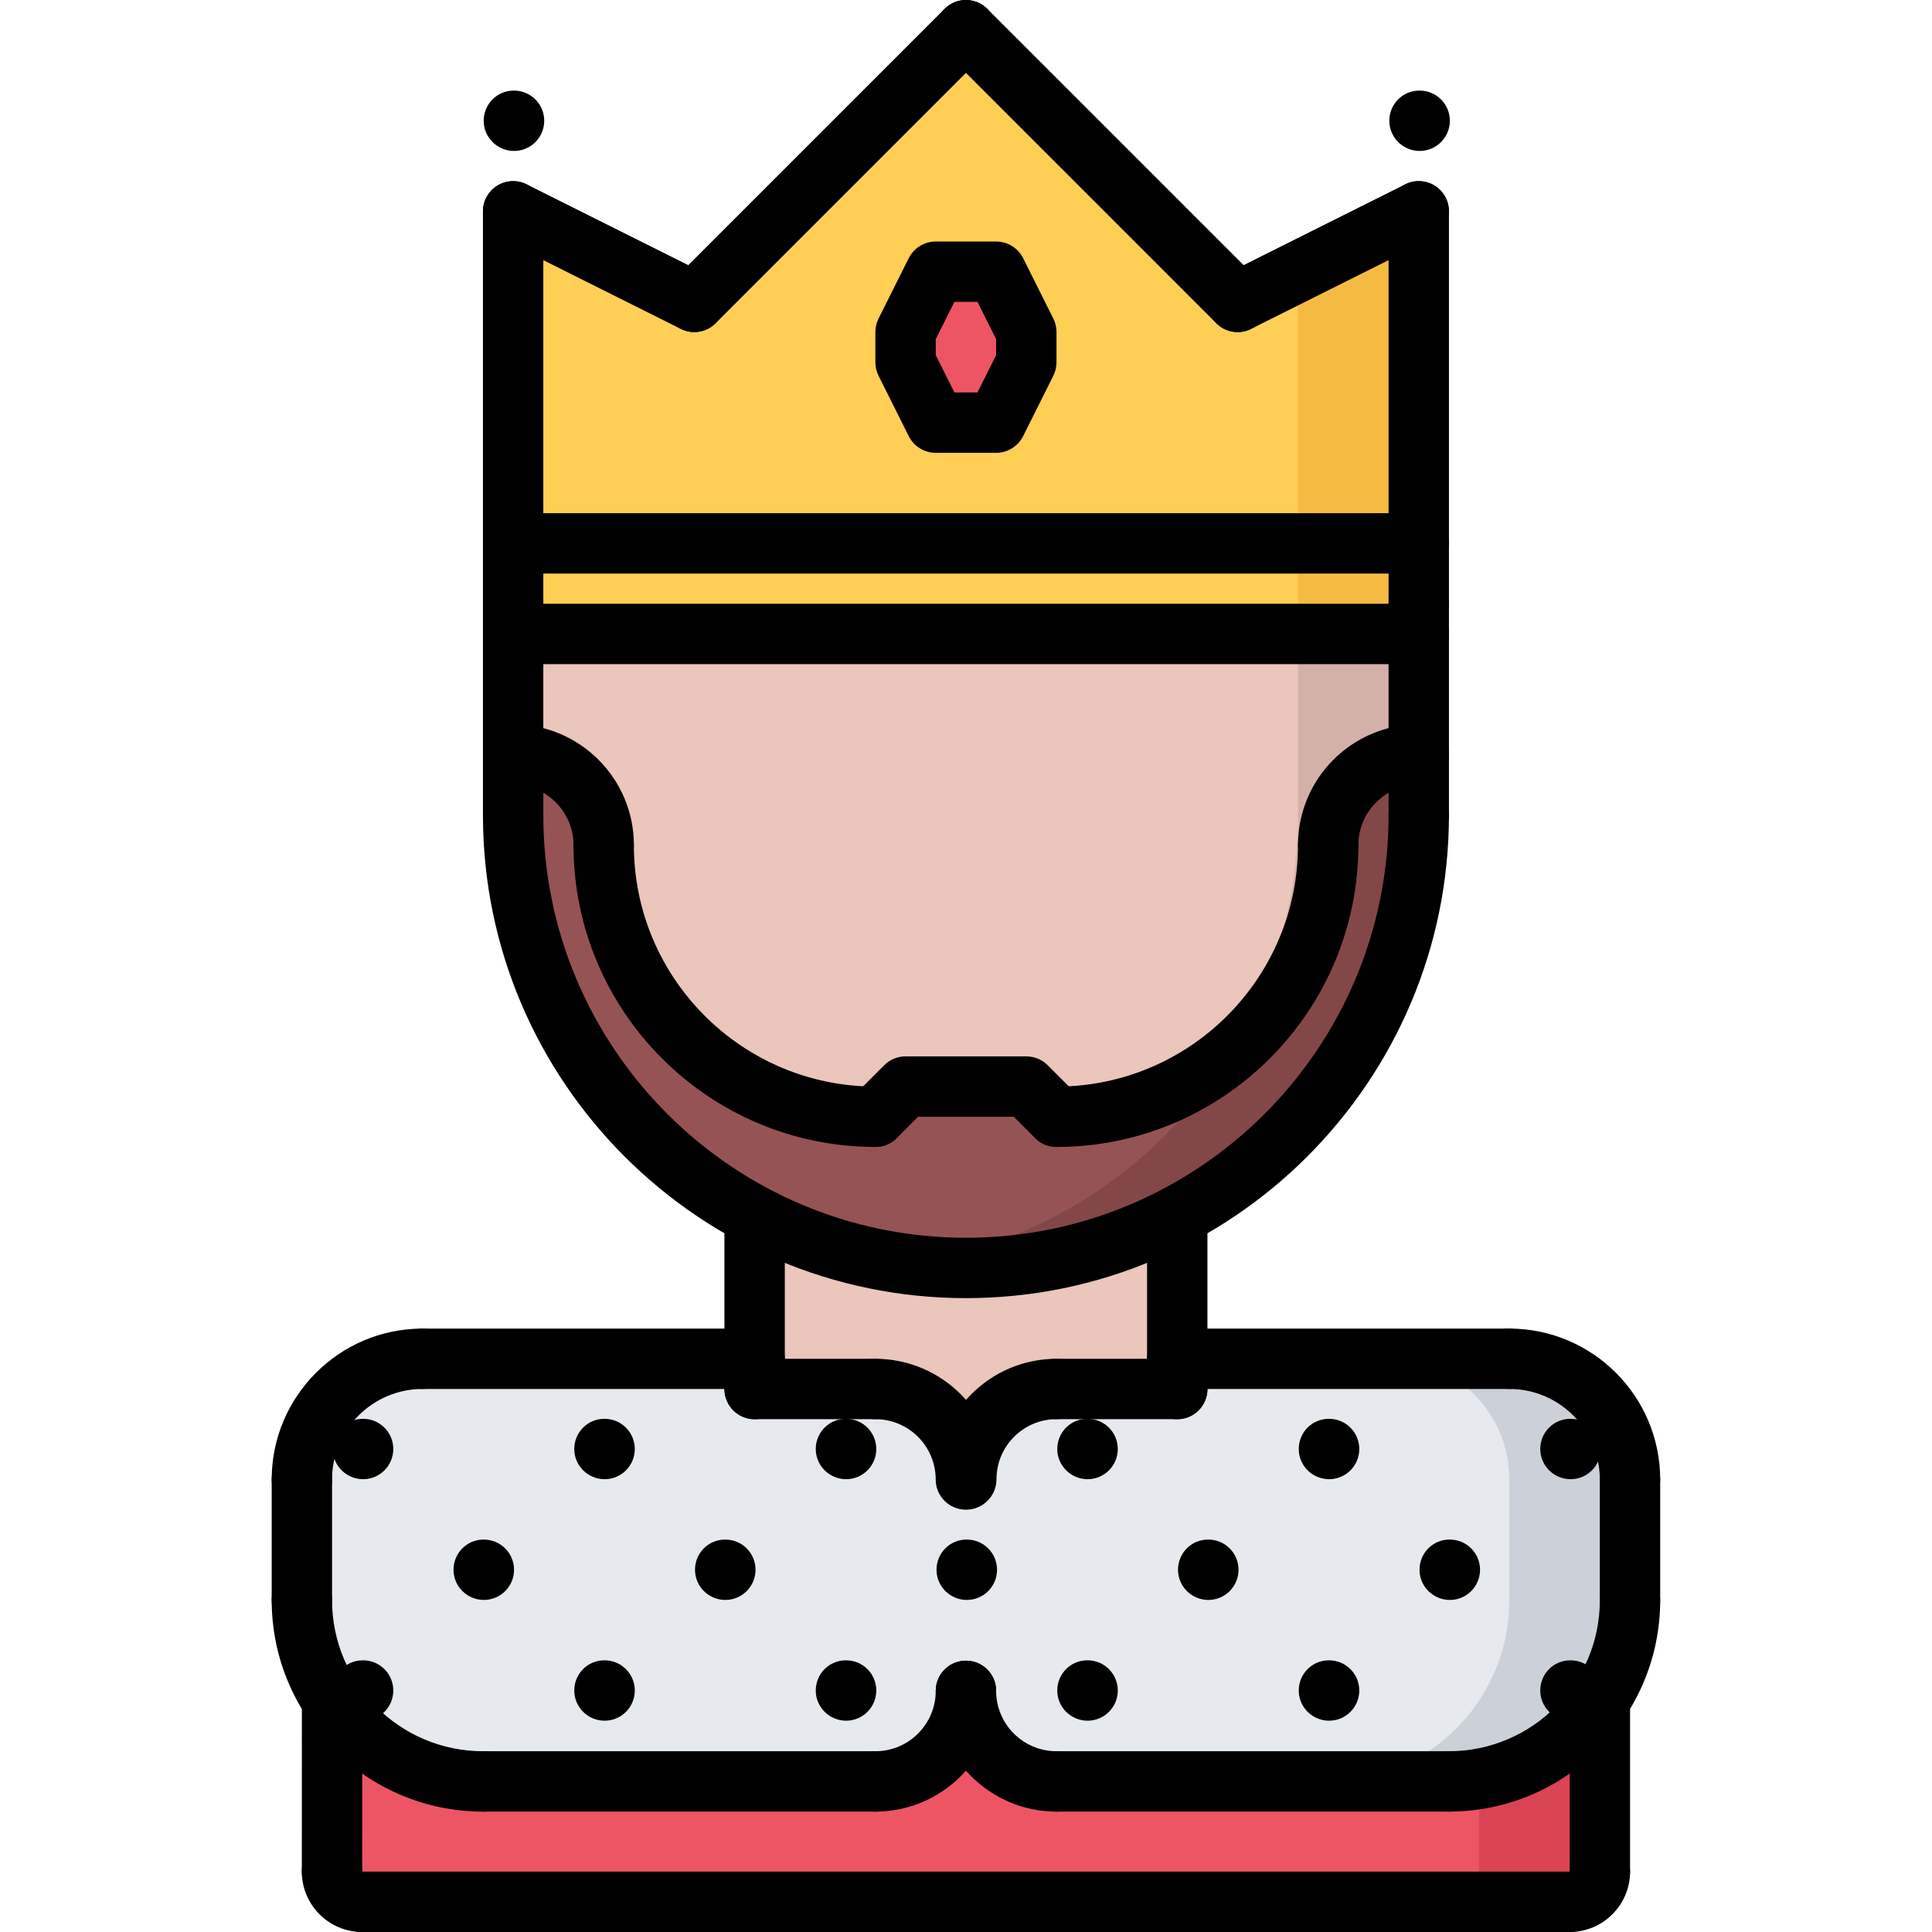 <svg height="512pt" viewBox="-72 0 512 512.002" width="512pt" xmlns="http://www.w3.org/2000/svg"><path d="m255.984 80.004-72-72-72 72-48-24v112h240v-112zm0 0" fill="#ffce54"/><path d="m271.984 72.004v96h32v-112zm0 0" fill="#f6bb42"/><path d="m351.984 450.641v45.363c0 4.477-3.52 8-8 8h-320c-4.398 0-8-3.523-8-8v-45.363c8.641 12.961 23.359 21.441 40.082 21.441h103.918c13.273 0 24-10.719 24-24 0 13.281 10.719 24 24 24h104c16.719 0 31.441-8.48 40-21.441zm0 0" fill="#ed5565"/><path d="m319.984 471.34v24.664c0 4.477-3.52 8-8 8h32c4.48 0 8-3.523 8-8v-45.363c-7.168 10.84-18.656 18.465-32 20.699zm0 0" fill="#da4453"/><path d="m199.984 88.004v8l-8 16h-16l-8-16v-8l8-16h16zm0 0" fill="#ed5565"/><path d="m303.984 168.004v32c-13.281 0-24 10.719-24 24 0 39.758-32.168 72-72 72l-8-8h-32l-8 8c-39.758 0-72-32.242-72-72 0-13.281-10.727-24-24-24v-32zm0 0" fill="#eac6bb"/><path d="m303.984 216.004c0 46.078-25.918 86.078-64.078 106.156-16.73 8.883-35.762 13.844-55.922 13.844-20.168 0-39.191-4.961-55.918-13.844-38.082-20.078-64.082-60.078-64.082-106.156v-16c13.273 0 24 10.719 24 24 0 39.758 32.242 72 72 72l8-8h32l8 8c39.832 0 72-32.242 72-72 0-13.281 10.719-24 24-24zm0 0" fill="#965353"/><path d="m271.984 168.004v48c0 23.375-6.695 45.168-18.254 63.613 16.047-13.207 26.254-33.215 26.254-55.613 0-13.281 10.719-24 24-24v-32zm0 0" fill="#d3b1a9"/><path d="m279.984 224.004c0 22.398-10.207 42.406-26.254 55.613-11.219 17.906-27.027 32.648-45.824 42.535-12.227 6.496-25.695 10.859-39.922 12.762 2.551.336 5.129.602 7.719.793.082 0 .168.016.242.016 2.656.184 5.336.281 8.039.281 20.16 0 39.191-4.961 55.922-13.844 38.16-20.078 64.078-60.078 64.078-106.156v-16c-13.281 0-24 10.719-24 24zm0 0" fill="#844747"/><path d="m239.984 360.082v8h-32c-13.199 0-23.918 10.727-23.918 23.922h-.082c-.078-13.195-10.727-23.922-24-23.922h-32v-45.84l.082-.082c16.727 8.883 35.75 13.844 55.918 13.844 20.16 0 39.191-4.961 55.922-13.844l.078.082zm0 0" fill="#eac6bb"/><path d="m239.984 368.082v-8h88c17.68 0 32 14.32 32 32v32c0 9.832-2.961 18.961-8 26.559-8.559 12.961-23.281 21.441-40 21.441h-104c-13.281 0-24-10.719-24-24 0 13.281-10.727 24-24 24h-103.918c-16.723 0-31.441-8.48-40.082-21.441-5.039-7.598-8-16.727-8-26.559v-32c0-17.68 14.32-32 32-32h88v8h32c13.273 0 23.922 10.727 24 23.922h.082c0-13.195 10.719-23.922 23.918-23.922zm0 0" fill="#e6e9ed"/><path d="m327.984 360.082h-32c17.68 0 32 14.32 32 32v32c0 9.832-2.961 18.961-8 26.559-8.559 12.961-23.281 21.441-40 21.441h32c16.719 0 31.441-8.48 40-21.441 5.039-7.598 8-16.727 8-26.559v-32c0-17.68-14.32-32-32-32zm0 0" fill="#ccd1d9"/><path d="m183.984 344.02c-70.574 0-128-57.426-128-128 0-4.418 3.578-8 8-8 4.426 0 8 3.582 8 8 0 61.758 50.242 112 112 112 61.762 0 112-50.242 112-112 0-4.418 3.578-8 8-8 4.426 0 8 3.582 8 8 0 70.574-57.422 128-128 128zm0 0"/><path d="m63.984 224.012c-4.422 0-8-3.586-8-8v-56.008c0-4.418 3.578-8 8-8 4.426 0 8 3.582 8 8v56.016c0 4.414-3.574 7.992-8 7.992zm0 0"/><path d="m303.984 224.012c-4.422 0-8-3.586-8-8v-56.008c0-4.418 3.578-8 8-8 4.426 0 8 3.582 8 8v56.016c0 4.414-3.574 7.992-8 7.992zm0 0"/><path d="m207.984 303.953c-2.047 0-4.094-.781-5.656-2.344l-5.656-5.656h-25.375l-5.656 5.656c-3.129 3.129-8.184 3.129-11.312 0s-3.129-8.184 0-11.312l8-8c1.496-1.496 3.527-2.344 5.656-2.344h32c2.129 0 4.16.84 5.656 2.344l8 8c3.129 3.129 3.129 8.184 0 11.312-1.559 1.562-3.609 2.344-5.656 2.344zm0 0"/><path d="m159.984 303.953c-44.113 0-80-35.887-80-80 0-4.414 3.578-8 8-8 4.426 0 8 3.586 8 8 0 35.297 28.711 64 64 64 4.426 0 8 3.578 8 8 0 4.426-3.574 8-8 8zm0 0"/><path d="m87.984 231.953c-4.422 0-8-3.582-8-8 0-8.824-7.176-16-16-16-4.422 0-8-3.582-8-8 0-4.414 3.578-8 8-8 17.648 0 32 14.352 32 32 0 4.418-3.574 8-8 8zm0 0"/><path d="m207.984 303.953c-4.422 0-8-3.574-8-8 0-4.422 3.578-8 8-8 35.289 0 64-28.711 64-64 0-4.414 3.578-8 8-8 4.426 0 8 3.586 8 8 0 44.113-35.887 80-80 80zm0 0"/><path d="m279.984 231.953c-4.422 0-8-3.582-8-8 0-17.648 14.352-32 32-32 4.426 0 8 3.586 8 8 0 4.418-3.574 8-8 8-8.824 0-16 7.176-16 16 0 4.418-3.574 8-8 8zm0 0"/><path d="m303.984 176.004h-240c-4.422 0-8-3.586-8-8 0-4.418 3.578-8 8-8h240c4.426 0 8 3.582 8 8 0 4.414-3.574 8-8 8zm0 0"/><path d="m303.984 152.004h-240c-4.422 0-8-3.586-8-8 0-4.418 3.578-8 8-8h240c4.426 0 8 3.582 8 8 0 4.414-3.574 8-8 8zm0 0"/><path d="m303.984 168.004c-4.422 0-8-3.586-8-8v-104c0-4.418 3.578-8 8-8 4.426 0 8 3.582 8 8v104c0 4.414-3.574 8-8 8zm0 0"/><path d="m63.984 168.004c-4.422 0-8-3.586-8-8v-104c0-4.418 3.578-8 8-8 4.426 0 8 3.582 8 8v104c0 4.414-3.574 8-8 8zm0 0"/><path d="m111.977 88.004c-1.199 0-2.422-.273-3.566-.844l-48-24c-3.953-1.973-5.555-6.781-3.578-10.734 1.984-3.953 6.785-5.551 10.738-3.574l48 24c3.949 1.973 5.551 6.781 3.574 10.734-1.406 2.801-4.23 4.418-7.168 4.418zm0 0"/><path d="m255.992 88.004c-2.934 0-5.758-1.617-7.168-4.426-1.977-3.953-.375-8.762 3.578-10.734l48-24c3.949-1.977 8.75-.379 10.734 3.574 1.977 3.953.375 8.762-3.574 10.734l-48 24c-1.145.578-2.371.852-3.57.852zm0 0"/><path d="m111.984 88.004c-2.047 0-4.094-.785-5.656-2.348-3.129-3.125-3.129-8.184 0-11.309l72-72c3.129-3.129 8.184-3.129 11.312 0 3.129 3.125 3.129 8.184 0 11.309l-72 72c-1.559 1.562-3.609 2.348-5.656 2.348zm0 0"/><path d="m255.984 88.004c-2.047 0-4.094-.785-5.656-2.348l-72-72c-3.129-3.125-3.129-8.184 0-11.309 3.129-3.129 8.184-3.129 11.312 0l72 72c3.129 3.125 3.129 8.184 0 11.309-1.559 1.562-3.609 2.348-5.656 2.348zm0 0"/><path d="m191.984 120.004h-16c-3.031 0-5.801-1.715-7.16-4.426l-8-16c-.551-1.105-.84-2.336-.84-3.574v-8c0-1.242.289-2.473.84-3.578l8-16c1.359-2.711 4.129-4.422 7.16-4.422h16c3.031 0 5.801 1.711 7.16 4.422l8 16c.551 1.105.84 2.336.84 3.578v8c0 1.238-.289 2.469-.84 3.574l-8 16c-1.359 2.711-4.129 4.426-7.16 4.426zm-11.055-16h6.109l4.945-9.891v-4.223l-4.945-9.887h-6.109l-4.945 9.887v4.223zm0 0"/><path d="m304.227 40.004c-4.426 0-8.043-3.586-8.043-8 0-4.418 3.539-8 7.953-8h.09c4.414 0 8 3.582 8 8 0 4.414-3.586 8-8 8zm0 0"/><path d="m64.227 40.004c-4.426 0-8.043-3.586-8.043-8 0-4.418 3.539-8 7.953-8h.09c4.414 0 8 3.582 8 8 0 4.414-3.586 8-8 8zm0 0"/><path d="m15.984 504.004c-4.422 0-8-3.586-8-8l.016-45.363c0-4.422 3.586-8 8-8 4.426 0 8 3.586 8 8l-.016 45.363c0 4.422-3.582 8-8 8zm0 0"/><path d="m23.984 512.004c-8.824 0-16-7.18-16-16 0-4.426 3.578-8 8-8 4.426 0 8 3.574 8 8v.016c4.426 0 8 3.566 8 7.992 0 4.414-3.574 7.992-8 7.992zm0 0"/><path d="m343.984 512.004c-4.422 0-8-3.578-8-8 0-4.426 3.578-8 8-8h.016c0-4.426 3.57-8 7.992-8 4.418 0 7.992 3.574 7.992 8 0 8.82-7.176 16-16 16zm0 0"/><path d="m351.984 504.004c-4.422 0-8-3.578-8-8v-45.395c0-4.422 3.578-8 8-8 4.426 0 8 3.578 8 8v45.395c0 4.422-3.574 8-8 8zm0 0"/><path d="m343.984 512.004h-320c-4.422 0-8-3.578-8-8 0-4.426 3.578-8 8-8h320c4.426 0 8 3.574 8 8 0 4.422-3.574 8-8 8zm0 0"/><path d="m127.984 376.113c-4.422 0-8-3.574-8-8v-45.855c0-4.422 3.578-8 8-8 4.426 0 8 3.578 8 8v45.855c0 4.418-3.574 8-8 8zm0 0"/><path d="m159.984 376.098h-32c-4.422 0-8-3.574-8-8 0-4.422 3.578-8 8-8h32c4.426 0 8 3.578 8 8 0 4.426-3.574 8-8 8zm0 0"/><path d="m183.969 400.082c-4.422 0-8-3.574-8-8 0-8.816-7.168-15.984-15.984-15.984-4.422 0-8-3.574-8-8 0-4.422 3.578-8 8-8 17.633 0 31.984 14.352 31.984 31.984 0 4.426-3.574 8-8 8zm0 0"/><path d="m127.984 368.098h-88c-4.422 0-8-3.574-8-8 0-4.422 3.578-8 8-8h88c4.426 0 8 3.578 8 8 0 4.426-3.574 8-8 8zm0 0"/><path d="m8 400.082c-4.422 0-8-3.574-8-8 0-22.055 17.938-39.992 39.984-39.992 4.426 0 8 3.574 8 8 0 4.426-3.574 8-8 8-13.223 0-23.984 10.77-23.984 23.992 0 4.426-3.574 8-8 8zm0 0"/><path d="m56.016 480.098c-30.887 0-56.016-25.129-56.016-56.016 0-4.426 3.578-8 8-8 4.426 0 8 3.574 8 8 0 22.062 17.953 40.016 40.016 40.016 4.426 0 8 3.578 8 8 0 4.426-3.574 8-8 8zm0 0"/><path d="m8 432.082c-4.422 0-8-3.574-8-8v-32c0-4.426 3.578-8 8-8 4.426 0 8 3.574 8 8v32c0 4.426-3.574 8-8 8zm0 0"/><path d="m159.984 480.098h-103.969c-4.422 0-8-3.574-8-8 0-4.422 3.578-8 8-8h103.969c4.426 0 8 3.578 8 8 0 4.426-3.574 8-8 8zm0 0"/><path d="m159.984 480.098c-4.422 0-8-3.574-8-8 0-4.422 3.578-8 8-8 8.824 0 16-7.176 16-16 0-4.422 3.578-8 8-8 4.426 0 8 3.578 8 8 0 17.648-14.352 32-32 32zm0 0"/><path d="m239.984 376.113c-4.422 0-8-3.574-8-8v-45.855c0-4.422 3.578-8 8-8 4.426 0 8 3.578 8 8v45.855c0 4.418-3.574 8-8 8zm0 0"/><path d="m239.984 376.098h-32c-4.422 0-8-3.574-8-8 0-4.422 3.578-8 8-8h32c4.426 0 8 3.578 8 8 0 4.426-3.574 8-8 8zm0 0"/><path d="m184.082 400.004c-4.426 0-8-3.578-8-8 0-17.594 14.312-31.906 31.902-31.906 4.426 0 8 3.578 8 8 0 4.426-3.574 8-8 8-8.773 0-15.902 7.137-15.902 15.906 0 4.422-3.586 8-8 8zm0 0"/><path d="m327.984 368.098h-88c-4.422 0-8-3.574-8-8 0-4.422 3.578-8 8-8h88c4.426 0 8 3.578 8 8 0 4.426-3.574 8-8 8zm0 0"/><path d="m359.969 400.082c-4.422 0-8-3.574-8-8 0-13.223-10.758-23.992-23.984-23.992-4.422 0-8-3.574-8-8 0-4.426 3.578-8 8-8 22.047 0 39.984 17.938 39.984 39.992 0 4.426-3.574 8-8 8zm0 0"/><path d="m311.953 480.098c-4.426 0-8-3.574-8-8 0-4.422 3.574-8 8-8 22.062 0 40.016-17.953 40.016-40.016 0-4.426 3.578-8 8-8 4.426 0 8 3.574 8 8 0 30.887-25.129 56.016-56.016 56.016zm0 0"/><path d="m359.969 432.082c-4.422 0-8-3.574-8-8v-32c0-4.426 3.578-8 8-8 4.426 0 8 3.574 8 8v32c0 4.426-3.574 8-8 8zm0 0"/><path d="m311.953 480.098h-103.969c-4.422 0-8-3.574-8-8 0-4.422 3.578-8 8-8h103.969c4.426 0 8 3.578 8 8 0 4.426-3.574 8-8 8zm0 0"/><path d="m207.984 480.098c-17.648 0-32-14.352-32-32 0-4.422 3.578-8 8-8 4.426 0 8 3.578 8 8 0 8.824 7.176 16 16 16 4.426 0 8 3.578 8 8 0 4.426-3.574 8-8 8zm0 0"/><path d="m24.227 456.004c-4.426 0-8.043-3.578-8.043-8 0-4.426 3.539-8 7.953-8h.09c4.414 0 8 3.574 8 8 0 4.422-3.586 8-8 8zm0 0"/><path d="m24.227 392.004c-4.426 0-8.043-3.578-8.043-8 0-4.426 3.539-8 7.953-8h.09c4.414 0 8 3.574 8 8 0 4.422-3.586 8-8 8zm0 0"/><path d="m56.227 424.004c-4.426 0-8.043-3.578-8.043-8 0-4.426 3.539-8 7.953-8h.09c4.414 0 8 3.574 8 8 0 4.422-3.586 8-8 8zm0 0"/><path d="m88.227 456.004c-4.426 0-8.043-3.578-8.043-8 0-4.426 3.539-8 7.953-8h.09c4.414 0 8 3.574 8 8 0 4.422-3.586 8-8 8zm0 0"/><path d="m88.227 392.004c-4.426 0-8.043-3.578-8.043-8 0-4.426 3.539-8 7.953-8h.09c4.414 0 8 3.574 8 8 0 4.422-3.586 8-8 8zm0 0"/><path d="m120.227 424.004c-4.426 0-8.043-3.578-8.043-8 0-4.426 3.539-8 7.953-8h.09c4.414 0 8 3.574 8 8 0 4.422-3.586 8-8 8zm0 0"/><path d="m152.227 456.004c-4.426 0-8.043-3.578-8.043-8 0-4.426 3.539-8 7.953-8h.09c4.414 0 8 3.574 8 8 0 4.422-3.586 8-8 8zm0 0"/><path d="m152.227 392.004c-4.426 0-8.043-3.578-8.043-8 0-4.426 3.539-8 7.953-8h.09c4.414 0 8 3.574 8 8 0 4.422-3.586 8-8 8zm0 0"/><path d="m184.227 424.004c-4.426 0-8.043-3.578-8.043-8 0-4.426 3.539-8 7.953-8h.09c4.414 0 8 3.574 8 8 0 4.422-3.586 8-8 8zm0 0"/><path d="m216.227 456.004c-4.426 0-8.043-3.578-8.043-8 0-4.426 3.539-8 7.953-8h.09c4.414 0 8 3.574 8 8 0 4.422-3.586 8-8 8zm0 0"/><path d="m216.227 392.004c-4.426 0-8.043-3.578-8.043-8 0-4.426 3.539-8 7.953-8h.09c4.414 0 8 3.574 8 8 0 4.422-3.586 8-8 8zm0 0"/><path d="m248.227 424.004c-4.426 0-8.043-3.578-8.043-8 0-4.426 3.539-8 7.953-8h.09c4.414 0 8 3.574 8 8 0 4.422-3.586 8-8 8zm0 0"/><path d="m280.227 456.004c-4.426 0-8.043-3.578-8.043-8 0-4.426 3.539-8 7.953-8h.09c4.414 0 8 3.574 8 8 0 4.422-3.586 8-8 8zm0 0"/><path d="m280.227 392.004c-4.426 0-8.043-3.578-8.043-8 0-4.426 3.539-8 7.953-8h.09c4.414 0 8 3.574 8 8 0 4.422-3.586 8-8 8zm0 0"/><path d="m312.227 424.004c-4.426 0-8.043-3.578-8.043-8 0-4.426 3.539-8 7.953-8h.09c4.414 0 8 3.574 8 8 0 4.422-3.586 8-8 8zm0 0"/><path d="m344.227 456.004c-4.426 0-8.043-3.578-8.043-8 0-4.426 3.539-8 7.953-8h.09c4.414 0 8 3.574 8 8 0 4.422-3.586 8-8 8zm0 0"/><path d="m344.227 392.004c-4.426 0-8.043-3.578-8.043-8 0-4.426 3.539-8 7.953-8h.09c4.414 0 8 3.574 8 8 0 4.422-3.586 8-8 8zm0 0"/></svg>